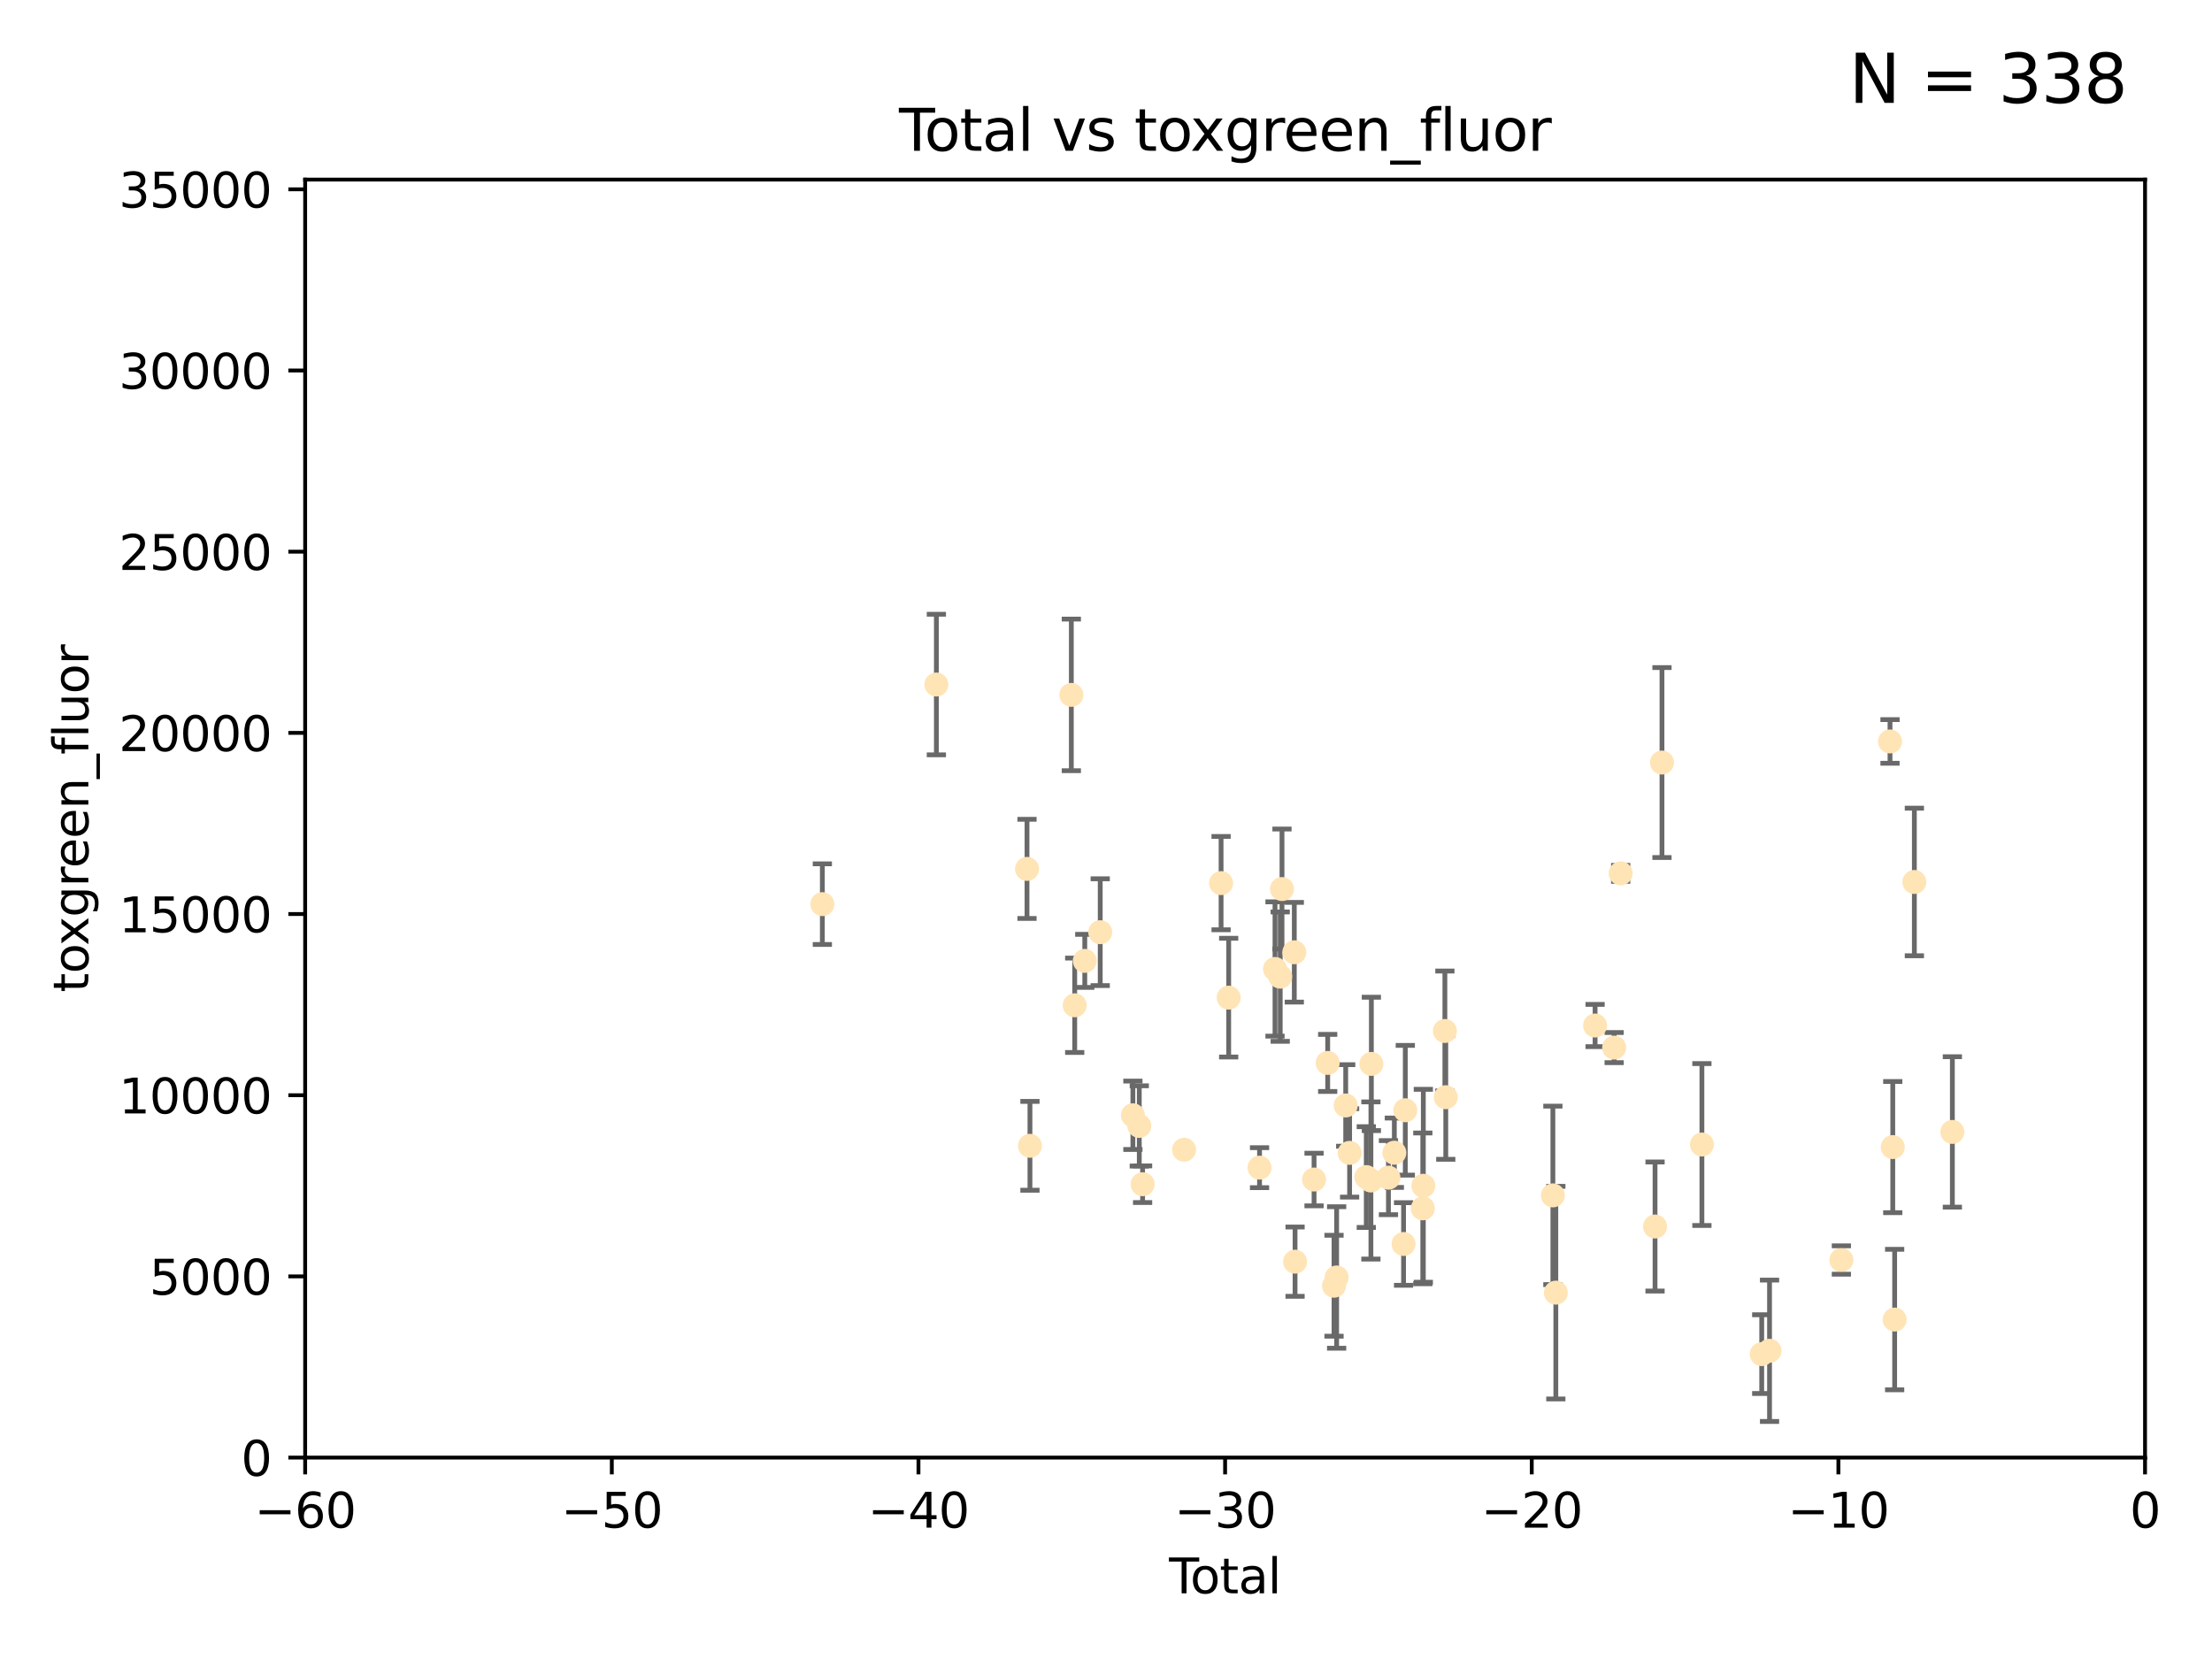 <?xml version="1.0" encoding="utf-8" standalone="no"?>
<!DOCTYPE svg PUBLIC "-//W3C//DTD SVG 1.1//EN"
  "http://www.w3.org/Graphics/SVG/1.1/DTD/svg11.dtd">
<svg xmlns:xlink="http://www.w3.org/1999/xlink" width="460.8pt" height="345.6pt" viewBox="0 0 460.8 345.6" xmlns="http://www.w3.org/2000/svg" version="1.1">
 <defs>
  <style type="text/css">*{stroke-linejoin: round; stroke-linecap: butt}</style>
 </defs>
 <g id="figure_1">
  <g id="patch_1">
   <path d="M 0 345.6 
L 460.8 345.6 
L 460.8 0 
L 0 0 
z
" style="fill: #ffffff"/>
  </g>
  <g id="axes_1">
   <g id="patch_2">
    <path d="M 63.571 303.64 
L 446.85 303.64 
L 446.85 37.411 
L 63.571 37.411 
z
" style="fill: #ffffff"/>
   </g>
   <g id="PathCollection_1">
    <defs>
     <path id="m552eafd76a" d="M 0 1.118 
C 0.297 1.118 0.581 1 0.791 0.791 
C 1 0.581 1.118 0.297 1.118 0 
C 1.118 -0.297 1 -0.581 0.791 -0.791 
C 0.581 -1 0.297 -1.118 0 -1.118 
C -0.297 -1.118 -0.581 -1 -0.791 -0.791 
C -1 -0.581 -1.118 -0.297 -1.118 0 
C -1.118 0.297 -1 0.581 -0.791 0.791 
C -0.581 1 -0.297 1.118 0 1.118 
z
" style="stroke: #ffe4b5"/>
    </defs>
    <g clip-path="url(#p0b04904b8f)">
     <use xlink:href="#m552eafd76a" x="171.311" y="188.351" style="fill: #ffe4b5; stroke: #ffe4b5"/>
     <use xlink:href="#m552eafd76a" x="195.063" y="142.599" style="fill: #ffe4b5; stroke: #ffe4b5"/>
     <use xlink:href="#m552eafd76a" x="213.943" y="181.005" style="fill: #ffe4b5; stroke: #ffe4b5"/>
     <use xlink:href="#m552eafd76a" x="214.558" y="238.693" style="fill: #ffe4b5; stroke: #ffe4b5"/>
     <use xlink:href="#m552eafd76a" x="223.178" y="144.756" style="fill: #ffe4b5; stroke: #ffe4b5"/>
     <use xlink:href="#m552eafd76a" x="223.882" y="209.418" style="fill: #ffe4b5; stroke: #ffe4b5"/>
     <use xlink:href="#m552eafd76a" x="225.978" y="200.169" style="fill: #ffe4b5; stroke: #ffe4b5"/>
     <use xlink:href="#m552eafd76a" x="229.196" y="194.192" style="fill: #ffe4b5; stroke: #ffe4b5"/>
     <use xlink:href="#m552eafd76a" x="236.002" y="232.333" style="fill: #ffe4b5; stroke: #ffe4b5"/>
     <use xlink:href="#m552eafd76a" x="237.334" y="234.551" style="fill: #ffe4b5; stroke: #ffe4b5"/>
     <use xlink:href="#m552eafd76a" x="238.024" y="246.695" style="fill: #ffe4b5; stroke: #ffe4b5"/>
     <use xlink:href="#m552eafd76a" x="246.672" y="239.511" style="fill: #ffe4b5; stroke: #ffe4b5"/>
     <use xlink:href="#m552eafd76a" x="254.374" y="183.971" style="fill: #ffe4b5; stroke: #ffe4b5"/>
     <use xlink:href="#m552eafd76a" x="255.958" y="207.828" style="fill: #ffe4b5; stroke: #ffe4b5"/>
     <use xlink:href="#m552eafd76a" x="262.386" y="243.244" style="fill: #ffe4b5; stroke: #ffe4b5"/>
     <use xlink:href="#m552eafd76a" x="265.608" y="201.857" style="fill: #ffe4b5; stroke: #ffe4b5"/>
     <use xlink:href="#m552eafd76a" x="266.693" y="203.455" style="fill: #ffe4b5; stroke: #ffe4b5"/>
     <use xlink:href="#m552eafd76a" x="267.062" y="185.203" style="fill: #ffe4b5; stroke: #ffe4b5"/>
     <use xlink:href="#m552eafd76a" x="269.628" y="198.375" style="fill: #ffe4b5; stroke: #ffe4b5"/>
     <use xlink:href="#m552eafd76a" x="269.785" y="262.829" style="fill: #ffe4b5; stroke: #ffe4b5"/>
     <use xlink:href="#m552eafd76a" x="273.742" y="245.717" style="fill: #ffe4b5; stroke: #ffe4b5"/>
     <use xlink:href="#m552eafd76a" x="276.582" y="221.426" style="fill: #ffe4b5; stroke: #ffe4b5"/>
     <use xlink:href="#m552eafd76a" x="277.901" y="267.838" style="fill: #ffe4b5; stroke: #ffe4b5"/>
     <use xlink:href="#m552eafd76a" x="278.444" y="266.121" style="fill: #ffe4b5; stroke: #ffe4b5"/>
     <use xlink:href="#m552eafd76a" x="280.335" y="230.287" style="fill: #ffe4b5; stroke: #ffe4b5"/>
     <use xlink:href="#m552eafd76a" x="281.148" y="240.165" style="fill: #ffe4b5; stroke: #ffe4b5"/>
     <use xlink:href="#m552eafd76a" x="284.624" y="245.207" style="fill: #ffe4b5; stroke: #ffe4b5"/>
     <use xlink:href="#m552eafd76a" x="285.587" y="245.916" style="fill: #ffe4b5; stroke: #ffe4b5"/>
     <use xlink:href="#m552eafd76a" x="285.68" y="221.632" style="fill: #ffe4b5; stroke: #ffe4b5"/>
     <use xlink:href="#m552eafd76a" x="289.239" y="245.328" style="fill: #ffe4b5; stroke: #ffe4b5"/>
     <use xlink:href="#m552eafd76a" x="290.468" y="240.133" style="fill: #ffe4b5; stroke: #ffe4b5"/>
     <use xlink:href="#m552eafd76a" x="292.388" y="259.145" style="fill: #ffe4b5; stroke: #ffe4b5"/>
     <use xlink:href="#m552eafd76a" x="292.749" y="231.288" style="fill: #ffe4b5; stroke: #ffe4b5"/>
     <use xlink:href="#m552eafd76a" x="296.398" y="251.723" style="fill: #ffe4b5; stroke: #ffe4b5"/>
     <use xlink:href="#m552eafd76a" x="296.505" y="247.017" style="fill: #ffe4b5; stroke: #ffe4b5"/>
     <use xlink:href="#m552eafd76a" x="300.995" y="214.773" style="fill: #ffe4b5; stroke: #ffe4b5"/>
     <use xlink:href="#m552eafd76a" x="301.18" y="228.569" style="fill: #ffe4b5; stroke: #ffe4b5"/>
     <use xlink:href="#m552eafd76a" x="323.494" y="249.018" style="fill: #ffe4b5; stroke: #ffe4b5"/>
     <use xlink:href="#m552eafd76a" x="324.108" y="269.281" style="fill: #ffe4b5; stroke: #ffe4b5"/>
     <use xlink:href="#m552eafd76a" x="332.286" y="213.635" style="fill: #ffe4b5; stroke: #ffe4b5"/>
     <use xlink:href="#m552eafd76a" x="336.257" y="218.233" style="fill: #ffe4b5; stroke: #ffe4b5"/>
     <use xlink:href="#m552eafd76a" x="337.617" y="181.932" style="fill: #ffe4b5; stroke: #ffe4b5"/>
     <use xlink:href="#m552eafd76a" x="344.776" y="255.506" style="fill: #ffe4b5; stroke: #ffe4b5"/>
     <use xlink:href="#m552eafd76a" x="346.22" y="158.854" style="fill: #ffe4b5; stroke: #ffe4b5"/>
     <use xlink:href="#m552eafd76a" x="354.538" y="238.425" style="fill: #ffe4b5; stroke: #ffe4b5"/>
     <use xlink:href="#m552eafd76a" x="366.999" y="282.089" style="fill: #ffe4b5; stroke: #ffe4b5"/>
     <use xlink:href="#m552eafd76a" x="368.627" y="281.39" style="fill: #ffe4b5; stroke: #ffe4b5"/>
     <use xlink:href="#m552eafd76a" x="383.593" y="262.484" style="fill: #ffe4b5; stroke: #ffe4b5"/>
     <use xlink:href="#m552eafd76a" x="393.724" y="154.454" style="fill: #ffe4b5; stroke: #ffe4b5"/>
     <use xlink:href="#m552eafd76a" x="394.298" y="238.955" style="fill: #ffe4b5; stroke: #ffe4b5"/>
     <use xlink:href="#m552eafd76a" x="394.69" y="274.889" style="fill: #ffe4b5; stroke: #ffe4b5"/>
     <use xlink:href="#m552eafd76a" x="398.798" y="183.73" style="fill: #ffe4b5; stroke: #ffe4b5"/>
     <use xlink:href="#m552eafd76a" x="406.714" y="235.8" style="fill: #ffe4b5; stroke: #ffe4b5"/>
    </g>
   </g>
   <g id="matplotlib.axis_1">
    <g id="xtick_1">
     <g id="line2d_1">
      <defs>
       <path id="me7cc3b9cdc" d="M 0 0 
L 0 3.5 
" style="stroke: #000000; stroke-width: 0.8"/>
      </defs>
      <g>
       <use xlink:href="#me7cc3b9cdc" x="63.571" y="303.64" style="stroke: #000000; stroke-width: 0.8"/>
      </g>
     </g>
     <g id="text_1">
      <!-- −60 -->
      <g transform="translate(53.019 318.238)scale(0.1 -0.1)">
       <defs>
        <path id="DejaVuSans-2212" d="M 678 2272 
L 4684 2272 
L 4684 1741 
L 678 1741 
L 678 2272 
z
" transform="scale(0.016)"/>
        <path id="DejaVuSans-36" d="M 2113 2584 
Q 1688 2584 1439 2293 
Q 1191 2003 1191 1497 
Q 1191 994 1439 701 
Q 1688 409 2113 409 
Q 2538 409 2786 701 
Q 3034 994 3034 1497 
Q 3034 2003 2786 2293 
Q 2538 2584 2113 2584 
z
M 3366 4563 
L 3366 3988 
Q 3128 4100 2886 4159 
Q 2644 4219 2406 4219 
Q 1781 4219 1451 3797 
Q 1122 3375 1075 2522 
Q 1259 2794 1537 2939 
Q 1816 3084 2150 3084 
Q 2853 3084 3261 2657 
Q 3669 2231 3669 1497 
Q 3669 778 3244 343 
Q 2819 -91 2113 -91 
Q 1303 -91 875 529 
Q 447 1150 447 2328 
Q 447 3434 972 4092 
Q 1497 4750 2381 4750 
Q 2619 4750 2861 4703 
Q 3103 4656 3366 4563 
z
" transform="scale(0.016)"/>
        <path id="DejaVuSans-30" d="M 2034 4250 
Q 1547 4250 1301 3770 
Q 1056 3291 1056 2328 
Q 1056 1369 1301 889 
Q 1547 409 2034 409 
Q 2525 409 2770 889 
Q 3016 1369 3016 2328 
Q 3016 3291 2770 3770 
Q 2525 4250 2034 4250 
z
M 2034 4750 
Q 2819 4750 3233 4129 
Q 3647 3509 3647 2328 
Q 3647 1150 3233 529 
Q 2819 -91 2034 -91 
Q 1250 -91 836 529 
Q 422 1150 422 2328 
Q 422 3509 836 4129 
Q 1250 4750 2034 4750 
z
" transform="scale(0.016)"/>
       </defs>
       <use xlink:href="#DejaVuSans-2212"/>
       <use xlink:href="#DejaVuSans-36" x="83.789"/>
       <use xlink:href="#DejaVuSans-30" x="147.412"/>
      </g>
     </g>
    </g>
    <g id="xtick_2">
     <g id="line2d_2">
      <g>
       <use xlink:href="#me7cc3b9cdc" x="127.451" y="303.64" style="stroke: #000000; stroke-width: 0.8"/>
      </g>
     </g>
     <g id="text_2">
      <!-- −50 -->
      <g transform="translate(116.899 318.238)scale(0.1 -0.1)">
       <defs>
        <path id="DejaVuSans-35" d="M 691 4666 
L 3169 4666 
L 3169 4134 
L 1269 4134 
L 1269 2991 
Q 1406 3038 1543 3061 
Q 1681 3084 1819 3084 
Q 2600 3084 3056 2656 
Q 3513 2228 3513 1497 
Q 3513 744 3044 326 
Q 2575 -91 1722 -91 
Q 1428 -91 1123 -41 
Q 819 9 494 109 
L 494 744 
Q 775 591 1075 516 
Q 1375 441 1709 441 
Q 2250 441 2565 725 
Q 2881 1009 2881 1497 
Q 2881 1984 2565 2268 
Q 2250 2553 1709 2553 
Q 1456 2553 1204 2497 
Q 953 2441 691 2322 
L 691 4666 
z
" transform="scale(0.016)"/>
       </defs>
       <use xlink:href="#DejaVuSans-2212"/>
       <use xlink:href="#DejaVuSans-35" x="83.789"/>
       <use xlink:href="#DejaVuSans-30" x="147.412"/>
      </g>
     </g>
    </g>
    <g id="xtick_3">
     <g id="line2d_3">
      <g>
       <use xlink:href="#me7cc3b9cdc" x="191.331" y="303.64" style="stroke: #000000; stroke-width: 0.8"/>
      </g>
     </g>
     <g id="text_3">
      <!-- −40 -->
      <g transform="translate(180.778 318.238)scale(0.1 -0.1)">
       <defs>
        <path id="DejaVuSans-34" d="M 2419 4116 
L 825 1625 
L 2419 1625 
L 2419 4116 
z
M 2253 4666 
L 3047 4666 
L 3047 1625 
L 3713 1625 
L 3713 1100 
L 3047 1100 
L 3047 0 
L 2419 0 
L 2419 1100 
L 313 1100 
L 313 1709 
L 2253 4666 
z
" transform="scale(0.016)"/>
       </defs>
       <use xlink:href="#DejaVuSans-2212"/>
       <use xlink:href="#DejaVuSans-34" x="83.789"/>
       <use xlink:href="#DejaVuSans-30" x="147.412"/>
      </g>
     </g>
    </g>
    <g id="xtick_4">
     <g id="line2d_4">
      <g>
       <use xlink:href="#me7cc3b9cdc" x="255.211" y="303.64" style="stroke: #000000; stroke-width: 0.8"/>
      </g>
     </g>
     <g id="text_4">
      <!-- −30 -->
      <g transform="translate(244.658 318.238)scale(0.1 -0.1)">
       <defs>
        <path id="DejaVuSans-33" d="M 2597 2516 
Q 3050 2419 3304 2112 
Q 3559 1806 3559 1356 
Q 3559 666 3084 287 
Q 2609 -91 1734 -91 
Q 1441 -91 1130 -33 
Q 819 25 488 141 
L 488 750 
Q 750 597 1062 519 
Q 1375 441 1716 441 
Q 2309 441 2620 675 
Q 2931 909 2931 1356 
Q 2931 1769 2642 2001 
Q 2353 2234 1838 2234 
L 1294 2234 
L 1294 2753 
L 1863 2753 
Q 2328 2753 2575 2939 
Q 2822 3125 2822 3475 
Q 2822 3834 2567 4026 
Q 2313 4219 1838 4219 
Q 1578 4219 1281 4162 
Q 984 4106 628 3988 
L 628 4550 
Q 988 4650 1302 4700 
Q 1616 4750 1894 4750 
Q 2613 4750 3031 4423 
Q 3450 4097 3450 3541 
Q 3450 3153 3228 2886 
Q 3006 2619 2597 2516 
z
" transform="scale(0.016)"/>
       </defs>
       <use xlink:href="#DejaVuSans-2212"/>
       <use xlink:href="#DejaVuSans-33" x="83.789"/>
       <use xlink:href="#DejaVuSans-30" x="147.412"/>
      </g>
     </g>
    </g>
    <g id="xtick_5">
     <g id="line2d_5">
      <g>
       <use xlink:href="#me7cc3b9cdc" x="319.09" y="303.64" style="stroke: #000000; stroke-width: 0.8"/>
      </g>
     </g>
     <g id="text_5">
      <!-- −20 -->
      <g transform="translate(308.538 318.238)scale(0.1 -0.1)">
       <defs>
        <path id="DejaVuSans-32" d="M 1228 531 
L 3431 531 
L 3431 0 
L 469 0 
L 469 531 
Q 828 903 1448 1529 
Q 2069 2156 2228 2338 
Q 2531 2678 2651 2914 
Q 2772 3150 2772 3378 
Q 2772 3750 2511 3984 
Q 2250 4219 1831 4219 
Q 1534 4219 1204 4116 
Q 875 4013 500 3803 
L 500 4441 
Q 881 4594 1212 4672 
Q 1544 4750 1819 4750 
Q 2544 4750 2975 4387 
Q 3406 4025 3406 3419 
Q 3406 3131 3298 2873 
Q 3191 2616 2906 2266 
Q 2828 2175 2409 1742 
Q 1991 1309 1228 531 
z
" transform="scale(0.016)"/>
       </defs>
       <use xlink:href="#DejaVuSans-2212"/>
       <use xlink:href="#DejaVuSans-32" x="83.789"/>
       <use xlink:href="#DejaVuSans-30" x="147.412"/>
      </g>
     </g>
    </g>
    <g id="xtick_6">
     <g id="line2d_6">
      <g>
       <use xlink:href="#me7cc3b9cdc" x="382.97" y="303.64" style="stroke: #000000; stroke-width: 0.8"/>
      </g>
     </g>
     <g id="text_6">
      <!-- −10 -->
      <g transform="translate(372.418 318.238)scale(0.1 -0.1)">
       <defs>
        <path id="DejaVuSans-31" d="M 794 531 
L 1825 531 
L 1825 4091 
L 703 3866 
L 703 4441 
L 1819 4666 
L 2450 4666 
L 2450 531 
L 3481 531 
L 3481 0 
L 794 0 
L 794 531 
z
" transform="scale(0.016)"/>
       </defs>
       <use xlink:href="#DejaVuSans-2212"/>
       <use xlink:href="#DejaVuSans-31" x="83.789"/>
       <use xlink:href="#DejaVuSans-30" x="147.412"/>
      </g>
     </g>
    </g>
    <g id="xtick_7">
     <g id="line2d_7">
      <g>
       <use xlink:href="#me7cc3b9cdc" x="446.85" y="303.64" style="stroke: #000000; stroke-width: 0.8"/>
      </g>
     </g>
     <g id="text_7">
      <!-- 0 -->
      <g transform="translate(443.669 318.238)scale(0.1 -0.1)">
       <use xlink:href="#DejaVuSans-30"/>
      </g>
     </g>
    </g>
    <g id="text_8">
     <!-- Total -->
     <g transform="translate(243.534 331.917)scale(0.1 -0.1)">
      <defs>
       <path id="DejaVuSans-54" d="M -19 4666 
L 3928 4666 
L 3928 4134 
L 2272 4134 
L 2272 0 
L 1638 0 
L 1638 4134 
L -19 4134 
L -19 4666 
z
" transform="scale(0.016)"/>
       <path id="DejaVuSans-6f" d="M 1959 3097 
Q 1497 3097 1228 2736 
Q 959 2375 959 1747 
Q 959 1119 1226 758 
Q 1494 397 1959 397 
Q 2419 397 2687 759 
Q 2956 1122 2956 1747 
Q 2956 2369 2687 2733 
Q 2419 3097 1959 3097 
z
M 1959 3584 
Q 2709 3584 3137 3096 
Q 3566 2609 3566 1747 
Q 3566 888 3137 398 
Q 2709 -91 1959 -91 
Q 1206 -91 779 398 
Q 353 888 353 1747 
Q 353 2609 779 3096 
Q 1206 3584 1959 3584 
z
" transform="scale(0.016)"/>
       <path id="DejaVuSans-74" d="M 1172 4494 
L 1172 3500 
L 2356 3500 
L 2356 3053 
L 1172 3053 
L 1172 1153 
Q 1172 725 1289 603 
Q 1406 481 1766 481 
L 2356 481 
L 2356 0 
L 1766 0 
Q 1100 0 847 248 
Q 594 497 594 1153 
L 594 3053 
L 172 3053 
L 172 3500 
L 594 3500 
L 594 4494 
L 1172 4494 
z
" transform="scale(0.016)"/>
       <path id="DejaVuSans-61" d="M 2194 1759 
Q 1497 1759 1228 1600 
Q 959 1441 959 1056 
Q 959 750 1161 570 
Q 1363 391 1709 391 
Q 2188 391 2477 730 
Q 2766 1069 2766 1631 
L 2766 1759 
L 2194 1759 
z
M 3341 1997 
L 3341 0 
L 2766 0 
L 2766 531 
Q 2569 213 2275 61 
Q 1981 -91 1556 -91 
Q 1019 -91 701 211 
Q 384 513 384 1019 
Q 384 1609 779 1909 
Q 1175 2209 1959 2209 
L 2766 2209 
L 2766 2266 
Q 2766 2663 2505 2880 
Q 2244 3097 1772 3097 
Q 1472 3097 1187 3025 
Q 903 2953 641 2809 
L 641 3341 
Q 956 3463 1253 3523 
Q 1550 3584 1831 3584 
Q 2591 3584 2966 3190 
Q 3341 2797 3341 1997 
z
" transform="scale(0.016)"/>
       <path id="DejaVuSans-6c" d="M 603 4863 
L 1178 4863 
L 1178 0 
L 603 0 
L 603 4863 
z
" transform="scale(0.016)"/>
      </defs>
      <use xlink:href="#DejaVuSans-54"/>
      <use xlink:href="#DejaVuSans-6f" x="44.084"/>
      <use xlink:href="#DejaVuSans-74" x="105.266"/>
      <use xlink:href="#DejaVuSans-61" x="144.475"/>
      <use xlink:href="#DejaVuSans-6c" x="205.754"/>
     </g>
    </g>
   </g>
   <g id="matplotlib.axis_2">
    <g id="ytick_1">
     <g id="line2d_8">
      <defs>
       <path id="m4ff8a448a7" d="M 0 0 
L -3.5 0 
" style="stroke: #000000; stroke-width: 0.8"/>
      </defs>
      <g>
       <use xlink:href="#m4ff8a448a7" x="63.571" y="303.64" style="stroke: #000000; stroke-width: 0.8"/>
      </g>
     </g>
     <g id="text_9">
      <!-- 0 -->
      <g transform="translate(50.209 307.439)scale(0.1 -0.1)">
       <use xlink:href="#DejaVuSans-30"/>
      </g>
     </g>
    </g>
    <g id="ytick_2">
     <g id="line2d_9">
      <g>
       <use xlink:href="#m4ff8a448a7" x="63.571" y="265.897" style="stroke: #000000; stroke-width: 0.8"/>
      </g>
     </g>
     <g id="text_10">
      <!-- 5000 -->
      <g transform="translate(31.121 269.696)scale(0.1 -0.1)">
       <use xlink:href="#DejaVuSans-35"/>
       <use xlink:href="#DejaVuSans-30" x="63.623"/>
       <use xlink:href="#DejaVuSans-30" x="127.246"/>
       <use xlink:href="#DejaVuSans-30" x="190.869"/>
      </g>
     </g>
    </g>
    <g id="ytick_3">
     <g id="line2d_10">
      <g>
       <use xlink:href="#m4ff8a448a7" x="63.571" y="228.154" style="stroke: #000000; stroke-width: 0.8"/>
      </g>
     </g>
     <g id="text_11">
      <!-- 10000 -->
      <g transform="translate(24.759 231.953)scale(0.1 -0.1)">
       <use xlink:href="#DejaVuSans-31"/>
       <use xlink:href="#DejaVuSans-30" x="63.623"/>
       <use xlink:href="#DejaVuSans-30" x="127.246"/>
       <use xlink:href="#DejaVuSans-30" x="190.869"/>
       <use xlink:href="#DejaVuSans-30" x="254.492"/>
      </g>
     </g>
    </g>
    <g id="ytick_4">
     <g id="line2d_11">
      <g>
       <use xlink:href="#m4ff8a448a7" x="63.571" y="190.411" style="stroke: #000000; stroke-width: 0.8"/>
      </g>
     </g>
     <g id="text_12">
      <!-- 15000 -->
      <g transform="translate(24.759 194.21)scale(0.1 -0.1)">
       <use xlink:href="#DejaVuSans-31"/>
       <use xlink:href="#DejaVuSans-35" x="63.623"/>
       <use xlink:href="#DejaVuSans-30" x="127.246"/>
       <use xlink:href="#DejaVuSans-30" x="190.869"/>
       <use xlink:href="#DejaVuSans-30" x="254.492"/>
      </g>
     </g>
    </g>
    <g id="ytick_5">
     <g id="line2d_12">
      <g>
       <use xlink:href="#m4ff8a448a7" x="63.571" y="152.668" style="stroke: #000000; stroke-width: 0.8"/>
      </g>
     </g>
     <g id="text_13">
      <!-- 20000 -->
      <g transform="translate(24.759 156.467)scale(0.1 -0.1)">
       <use xlink:href="#DejaVuSans-32"/>
       <use xlink:href="#DejaVuSans-30" x="63.623"/>
       <use xlink:href="#DejaVuSans-30" x="127.246"/>
       <use xlink:href="#DejaVuSans-30" x="190.869"/>
       <use xlink:href="#DejaVuSans-30" x="254.492"/>
      </g>
     </g>
    </g>
    <g id="ytick_6">
     <g id="line2d_13">
      <g>
       <use xlink:href="#m4ff8a448a7" x="63.571" y="114.925" style="stroke: #000000; stroke-width: 0.8"/>
      </g>
     </g>
     <g id="text_14">
      <!-- 25000 -->
      <g transform="translate(24.759 118.724)scale(0.1 -0.1)">
       <use xlink:href="#DejaVuSans-32"/>
       <use xlink:href="#DejaVuSans-35" x="63.623"/>
       <use xlink:href="#DejaVuSans-30" x="127.246"/>
       <use xlink:href="#DejaVuSans-30" x="190.869"/>
       <use xlink:href="#DejaVuSans-30" x="254.492"/>
      </g>
     </g>
    </g>
    <g id="ytick_7">
     <g id="line2d_14">
      <g>
       <use xlink:href="#m4ff8a448a7" x="63.571" y="77.181" style="stroke: #000000; stroke-width: 0.8"/>
      </g>
     </g>
     <g id="text_15">
      <!-- 30000 -->
      <g transform="translate(24.759 80.981)scale(0.1 -0.1)">
       <use xlink:href="#DejaVuSans-33"/>
       <use xlink:href="#DejaVuSans-30" x="63.623"/>
       <use xlink:href="#DejaVuSans-30" x="127.246"/>
       <use xlink:href="#DejaVuSans-30" x="190.869"/>
       <use xlink:href="#DejaVuSans-30" x="254.492"/>
      </g>
     </g>
    </g>
    <g id="ytick_8">
     <g id="line2d_15">
      <g>
       <use xlink:href="#m4ff8a448a7" x="63.571" y="39.438" style="stroke: #000000; stroke-width: 0.8"/>
      </g>
     </g>
     <g id="text_16">
      <!-- 35000 -->
      <g transform="translate(24.759 43.238)scale(0.1 -0.1)">
       <use xlink:href="#DejaVuSans-33"/>
       <use xlink:href="#DejaVuSans-35" x="63.623"/>
       <use xlink:href="#DejaVuSans-30" x="127.246"/>
       <use xlink:href="#DejaVuSans-30" x="190.869"/>
       <use xlink:href="#DejaVuSans-30" x="254.492"/>
      </g>
     </g>
    </g>
    <g id="text_17">
     <!-- toxgreen_fluor -->
     <g transform="translate(18.401 206.72)rotate(-90)scale(0.1 -0.1)">
      <defs>
       <path id="DejaVuSans-78" d="M 3513 3500 
L 2247 1797 
L 3578 0 
L 2900 0 
L 1881 1375 
L 863 0 
L 184 0 
L 1544 1831 
L 300 3500 
L 978 3500 
L 1906 2253 
L 2834 3500 
L 3513 3500 
z
" transform="scale(0.016)"/>
       <path id="DejaVuSans-67" d="M 2906 1791 
Q 2906 2416 2648 2759 
Q 2391 3103 1925 3103 
Q 1463 3103 1205 2759 
Q 947 2416 947 1791 
Q 947 1169 1205 825 
Q 1463 481 1925 481 
Q 2391 481 2648 825 
Q 2906 1169 2906 1791 
z
M 3481 434 
Q 3481 -459 3084 -895 
Q 2688 -1331 1869 -1331 
Q 1566 -1331 1297 -1286 
Q 1028 -1241 775 -1147 
L 775 -588 
Q 1028 -725 1275 -790 
Q 1522 -856 1778 -856 
Q 2344 -856 2625 -561 
Q 2906 -266 2906 331 
L 2906 616 
Q 2728 306 2450 153 
Q 2172 0 1784 0 
Q 1141 0 747 490 
Q 353 981 353 1791 
Q 353 2603 747 3093 
Q 1141 3584 1784 3584 
Q 2172 3584 2450 3431 
Q 2728 3278 2906 2969 
L 2906 3500 
L 3481 3500 
L 3481 434 
z
" transform="scale(0.016)"/>
       <path id="DejaVuSans-72" d="M 2631 2963 
Q 2534 3019 2420 3045 
Q 2306 3072 2169 3072 
Q 1681 3072 1420 2755 
Q 1159 2438 1159 1844 
L 1159 0 
L 581 0 
L 581 3500 
L 1159 3500 
L 1159 2956 
Q 1341 3275 1631 3429 
Q 1922 3584 2338 3584 
Q 2397 3584 2469 3576 
Q 2541 3569 2628 3553 
L 2631 2963 
z
" transform="scale(0.016)"/>
       <path id="DejaVuSans-65" d="M 3597 1894 
L 3597 1613 
L 953 1613 
Q 991 1019 1311 708 
Q 1631 397 2203 397 
Q 2534 397 2845 478 
Q 3156 559 3463 722 
L 3463 178 
Q 3153 47 2828 -22 
Q 2503 -91 2169 -91 
Q 1331 -91 842 396 
Q 353 884 353 1716 
Q 353 2575 817 3079 
Q 1281 3584 2069 3584 
Q 2775 3584 3186 3129 
Q 3597 2675 3597 1894 
z
M 3022 2063 
Q 3016 2534 2758 2815 
Q 2500 3097 2075 3097 
Q 1594 3097 1305 2825 
Q 1016 2553 972 2059 
L 3022 2063 
z
" transform="scale(0.016)"/>
       <path id="DejaVuSans-6e" d="M 3513 2113 
L 3513 0 
L 2938 0 
L 2938 2094 
Q 2938 2591 2744 2837 
Q 2550 3084 2163 3084 
Q 1697 3084 1428 2787 
Q 1159 2491 1159 1978 
L 1159 0 
L 581 0 
L 581 3500 
L 1159 3500 
L 1159 2956 
Q 1366 3272 1645 3428 
Q 1925 3584 2291 3584 
Q 2894 3584 3203 3211 
Q 3513 2838 3513 2113 
z
" transform="scale(0.016)"/>
       <path id="DejaVuSans-5f" d="M 3263 -1063 
L 3263 -1509 
L -63 -1509 
L -63 -1063 
L 3263 -1063 
z
" transform="scale(0.016)"/>
       <path id="DejaVuSans-66" d="M 2375 4863 
L 2375 4384 
L 1825 4384 
Q 1516 4384 1395 4259 
Q 1275 4134 1275 3809 
L 1275 3500 
L 2222 3500 
L 2222 3053 
L 1275 3053 
L 1275 0 
L 697 0 
L 697 3053 
L 147 3053 
L 147 3500 
L 697 3500 
L 697 3744 
Q 697 4328 969 4595 
Q 1241 4863 1831 4863 
L 2375 4863 
z
" transform="scale(0.016)"/>
       <path id="DejaVuSans-75" d="M 544 1381 
L 544 3500 
L 1119 3500 
L 1119 1403 
Q 1119 906 1312 657 
Q 1506 409 1894 409 
Q 2359 409 2629 706 
Q 2900 1003 2900 1516 
L 2900 3500 
L 3475 3500 
L 3475 0 
L 2900 0 
L 2900 538 
Q 2691 219 2414 64 
Q 2138 -91 1772 -91 
Q 1169 -91 856 284 
Q 544 659 544 1381 
z
M 1991 3584 
L 1991 3584 
z
" transform="scale(0.016)"/>
      </defs>
      <use xlink:href="#DejaVuSans-74"/>
      <use xlink:href="#DejaVuSans-6f" x="39.209"/>
      <use xlink:href="#DejaVuSans-78" x="97.266"/>
      <use xlink:href="#DejaVuSans-67" x="156.445"/>
      <use xlink:href="#DejaVuSans-72" x="219.922"/>
      <use xlink:href="#DejaVuSans-65" x="258.785"/>
      <use xlink:href="#DejaVuSans-65" x="320.309"/>
      <use xlink:href="#DejaVuSans-6e" x="381.832"/>
      <use xlink:href="#DejaVuSans-5f" x="445.211"/>
      <use xlink:href="#DejaVuSans-66" x="495.211"/>
      <use xlink:href="#DejaVuSans-6c" x="530.416"/>
      <use xlink:href="#DejaVuSans-75" x="558.199"/>
      <use xlink:href="#DejaVuSans-6f" x="621.578"/>
      <use xlink:href="#DejaVuSans-72" x="682.76"/>
     </g>
    </g>
   </g>
   <g id="LineCollection_1">
    <path d="M 171.311 196.752 
L 171.311 179.949 
" clip-path="url(#p0b04904b8f)" style="fill: none; stroke: #696969"/>
    <path d="M 195.063 157.242 
L 195.063 127.957 
" clip-path="url(#p0b04904b8f)" style="fill: none; stroke: #696969"/>
    <path d="M 213.943 191.334 
L 213.943 170.675 
" clip-path="url(#p0b04904b8f)" style="fill: none; stroke: #696969"/>
    <path d="M 214.558 247.946 
L 214.558 229.44 
" clip-path="url(#p0b04904b8f)" style="fill: none; stroke: #696969"/>
    <path d="M 223.178 160.546 
L 223.178 128.967 
" clip-path="url(#p0b04904b8f)" style="fill: none; stroke: #696969"/>
    <path d="M 223.882 219.25 
L 223.882 199.587 
" clip-path="url(#p0b04904b8f)" style="fill: none; stroke: #696969"/>
    <path d="M 225.978 205.695 
L 225.978 194.642 
" clip-path="url(#p0b04904b8f)" style="fill: none; stroke: #696969"/>
    <path d="M 229.196 205.318 
L 229.196 183.065 
" clip-path="url(#p0b04904b8f)" style="fill: none; stroke: #696969"/>
    <path d="M 236.002 239.456 
L 236.002 225.21 
" clip-path="url(#p0b04904b8f)" style="fill: none; stroke: #696969"/>
    <path d="M 237.334 242.909 
L 237.334 226.193 
" clip-path="url(#p0b04904b8f)" style="fill: none; stroke: #696969"/>
    <path d="M 238.024 250.509 
L 238.024 242.881 
" clip-path="url(#p0b04904b8f)" style="fill: none; stroke: #696969"/>
    <path d="M 246.672 239.932 
L 246.672 239.091 
" clip-path="url(#p0b04904b8f)" style="fill: none; stroke: #696969"/>
    <path d="M 254.374 193.689 
L 254.374 174.254 
" clip-path="url(#p0b04904b8f)" style="fill: none; stroke: #696969"/>
    <path d="M 255.958 220.196 
L 255.958 195.46 
" clip-path="url(#p0b04904b8f)" style="fill: none; stroke: #696969"/>
    <path d="M 262.386 247.41 
L 262.386 239.079 
" clip-path="url(#p0b04904b8f)" style="fill: none; stroke: #696969"/>
    <path d="M 265.608 215.842 
L 265.608 187.872 
" clip-path="url(#p0b04904b8f)" style="fill: none; stroke: #696969"/>
    <path d="M 266.693 216.927 
L 266.693 189.982 
" clip-path="url(#p0b04904b8f)" style="fill: none; stroke: #696969"/>
    <path d="M 267.062 197.701 
L 267.062 172.706 
" clip-path="url(#p0b04904b8f)" style="fill: none; stroke: #696969"/>
    <path d="M 269.628 208.757 
L 269.628 187.992 
" clip-path="url(#p0b04904b8f)" style="fill: none; stroke: #696969"/>
    <path d="M 269.785 270.051 
L 269.785 255.606 
" clip-path="url(#p0b04904b8f)" style="fill: none; stroke: #696969"/>
    <path d="M 273.742 251.194 
L 273.742 240.24 
" clip-path="url(#p0b04904b8f)" style="fill: none; stroke: #696969"/>
    <path d="M 276.582 227.368 
L 276.582 215.484 
" clip-path="url(#p0b04904b8f)" style="fill: none; stroke: #696969"/>
    <path d="M 277.901 278.351 
L 277.901 257.325 
" clip-path="url(#p0b04904b8f)" style="fill: none; stroke: #696969"/>
    <path d="M 278.444 280.859 
L 278.444 251.383 
" clip-path="url(#p0b04904b8f)" style="fill: none; stroke: #696969"/>
    <path d="M 280.335 238.782 
L 280.335 221.793 
" clip-path="url(#p0b04904b8f)" style="fill: none; stroke: #696969"/>
    <path d="M 281.148 249.376 
L 281.148 230.955 
" clip-path="url(#p0b04904b8f)" style="fill: none; stroke: #696969"/>
    <path d="M 284.624 255.702 
L 284.624 234.711 
" clip-path="url(#p0b04904b8f)" style="fill: none; stroke: #696969"/>
    <path d="M 285.587 262.289 
L 285.587 229.543 
" clip-path="url(#p0b04904b8f)" style="fill: none; stroke: #696969"/>
    <path d="M 285.68 235.523 
L 285.68 207.742 
" clip-path="url(#p0b04904b8f)" style="fill: none; stroke: #696969"/>
    <path d="M 289.239 253.044 
L 289.239 237.611 
" clip-path="url(#p0b04904b8f)" style="fill: none; stroke: #696969"/>
    <path d="M 290.468 247.36 
L 290.468 232.905 
" clip-path="url(#p0b04904b8f)" style="fill: none; stroke: #696969"/>
    <path d="M 292.388 267.749 
L 292.388 250.541 
" clip-path="url(#p0b04904b8f)" style="fill: none; stroke: #696969"/>
    <path d="M 292.749 244.802 
L 292.749 217.774 
" clip-path="url(#p0b04904b8f)" style="fill: none; stroke: #696969"/>
    <path d="M 296.398 267.424 
L 296.398 236.021 
" clip-path="url(#p0b04904b8f)" style="fill: none; stroke: #696969"/>
    <path d="M 296.505 267.112 
L 296.505 226.923 
" clip-path="url(#p0b04904b8f)" style="fill: none; stroke: #696969"/>
    <path d="M 300.995 227.262 
L 300.995 202.285 
" clip-path="url(#p0b04904b8f)" style="fill: none; stroke: #696969"/>
    <path d="M 301.18 241.498 
L 301.18 215.64 
" clip-path="url(#p0b04904b8f)" style="fill: none; stroke: #696969"/>
    <path d="M 323.494 267.609 
L 323.494 230.427 
" clip-path="url(#p0b04904b8f)" style="fill: none; stroke: #696969"/>
    <path d="M 324.108 291.425 
L 324.108 247.137 
" clip-path="url(#p0b04904b8f)" style="fill: none; stroke: #696969"/>
    <path d="M 332.286 218.032 
L 332.286 209.238 
" clip-path="url(#p0b04904b8f)" style="fill: none; stroke: #696969"/>
    <path d="M 336.257 221.368 
L 336.257 215.099 
" clip-path="url(#p0b04904b8f)" style="fill: none; stroke: #696969"/>
    <path d="M 337.617 183.595 
L 337.617 180.268 
" clip-path="url(#p0b04904b8f)" style="fill: none; stroke: #696969"/>
    <path d="M 344.776 268.949 
L 344.776 242.062 
" clip-path="url(#p0b04904b8f)" style="fill: none; stroke: #696969"/>
    <path d="M 346.22 178.637 
L 346.22 139.071 
" clip-path="url(#p0b04904b8f)" style="fill: none; stroke: #696969"/>
    <path d="M 354.538 255.286 
L 354.538 221.564 
" clip-path="url(#p0b04904b8f)" style="fill: none; stroke: #696969"/>
    <path d="M 366.999 290.29 
L 366.999 273.889 
" clip-path="url(#p0b04904b8f)" style="fill: none; stroke: #696969"/>
    <path d="M 368.627 296.116 
L 368.627 266.665 
" clip-path="url(#p0b04904b8f)" style="fill: none; stroke: #696969"/>
    <path d="M 383.593 265.442 
L 383.593 259.527 
" clip-path="url(#p0b04904b8f)" style="fill: none; stroke: #696969"/>
    <path d="M 393.724 158.999 
L 393.724 149.909 
" clip-path="url(#p0b04904b8f)" style="fill: none; stroke: #696969"/>
    <path d="M 394.298 252.619 
L 394.298 225.291 
" clip-path="url(#p0b04904b8f)" style="fill: none; stroke: #696969"/>
    <path d="M 394.69 289.523 
L 394.69 260.256 
" clip-path="url(#p0b04904b8f)" style="fill: none; stroke: #696969"/>
    <path d="M 398.798 199.103 
L 398.798 168.356 
" clip-path="url(#p0b04904b8f)" style="fill: none; stroke: #696969"/>
    <path d="M 406.714 251.47 
L 406.714 220.13 
" clip-path="url(#p0b04904b8f)" style="fill: none; stroke: #696969"/>
   </g>
   <g id="line2d_16">
    <defs>
     <path id="m57b66c894b" d="M 2 0 
L -2 -0 
" style="stroke: #696969"/>
    </defs>
    <g clip-path="url(#p0b04904b8f)">
     <use xlink:href="#m57b66c894b" x="171.311" y="196.752" style="fill: #696969; stroke: #696969"/>
     <use xlink:href="#m57b66c894b" x="195.063" y="157.242" style="fill: #696969; stroke: #696969"/>
     <use xlink:href="#m57b66c894b" x="213.943" y="191.334" style="fill: #696969; stroke: #696969"/>
     <use xlink:href="#m57b66c894b" x="214.558" y="247.946" style="fill: #696969; stroke: #696969"/>
     <use xlink:href="#m57b66c894b" x="223.178" y="160.546" style="fill: #696969; stroke: #696969"/>
     <use xlink:href="#m57b66c894b" x="223.882" y="219.25" style="fill: #696969; stroke: #696969"/>
     <use xlink:href="#m57b66c894b" x="225.978" y="205.695" style="fill: #696969; stroke: #696969"/>
     <use xlink:href="#m57b66c894b" x="229.196" y="205.318" style="fill: #696969; stroke: #696969"/>
     <use xlink:href="#m57b66c894b" x="236.002" y="239.456" style="fill: #696969; stroke: #696969"/>
     <use xlink:href="#m57b66c894b" x="237.334" y="242.909" style="fill: #696969; stroke: #696969"/>
     <use xlink:href="#m57b66c894b" x="238.024" y="250.509" style="fill: #696969; stroke: #696969"/>
     <use xlink:href="#m57b66c894b" x="246.672" y="239.932" style="fill: #696969; stroke: #696969"/>
     <use xlink:href="#m57b66c894b" x="254.374" y="193.689" style="fill: #696969; stroke: #696969"/>
     <use xlink:href="#m57b66c894b" x="255.958" y="220.196" style="fill: #696969; stroke: #696969"/>
     <use xlink:href="#m57b66c894b" x="262.386" y="247.41" style="fill: #696969; stroke: #696969"/>
     <use xlink:href="#m57b66c894b" x="265.608" y="215.842" style="fill: #696969; stroke: #696969"/>
     <use xlink:href="#m57b66c894b" x="266.693" y="216.927" style="fill: #696969; stroke: #696969"/>
     <use xlink:href="#m57b66c894b" x="267.062" y="197.701" style="fill: #696969; stroke: #696969"/>
     <use xlink:href="#m57b66c894b" x="269.628" y="208.757" style="fill: #696969; stroke: #696969"/>
     <use xlink:href="#m57b66c894b" x="269.785" y="270.051" style="fill: #696969; stroke: #696969"/>
     <use xlink:href="#m57b66c894b" x="273.742" y="251.194" style="fill: #696969; stroke: #696969"/>
     <use xlink:href="#m57b66c894b" x="276.582" y="227.368" style="fill: #696969; stroke: #696969"/>
     <use xlink:href="#m57b66c894b" x="277.901" y="278.351" style="fill: #696969; stroke: #696969"/>
     <use xlink:href="#m57b66c894b" x="278.444" y="280.859" style="fill: #696969; stroke: #696969"/>
     <use xlink:href="#m57b66c894b" x="280.335" y="238.782" style="fill: #696969; stroke: #696969"/>
     <use xlink:href="#m57b66c894b" x="281.148" y="249.376" style="fill: #696969; stroke: #696969"/>
     <use xlink:href="#m57b66c894b" x="284.624" y="255.702" style="fill: #696969; stroke: #696969"/>
     <use xlink:href="#m57b66c894b" x="285.587" y="262.289" style="fill: #696969; stroke: #696969"/>
     <use xlink:href="#m57b66c894b" x="285.68" y="235.523" style="fill: #696969; stroke: #696969"/>
     <use xlink:href="#m57b66c894b" x="289.239" y="253.044" style="fill: #696969; stroke: #696969"/>
     <use xlink:href="#m57b66c894b" x="290.468" y="247.36" style="fill: #696969; stroke: #696969"/>
     <use xlink:href="#m57b66c894b" x="292.388" y="267.749" style="fill: #696969; stroke: #696969"/>
     <use xlink:href="#m57b66c894b" x="292.749" y="244.802" style="fill: #696969; stroke: #696969"/>
     <use xlink:href="#m57b66c894b" x="296.398" y="267.424" style="fill: #696969; stroke: #696969"/>
     <use xlink:href="#m57b66c894b" x="296.505" y="267.112" style="fill: #696969; stroke: #696969"/>
     <use xlink:href="#m57b66c894b" x="300.995" y="227.262" style="fill: #696969; stroke: #696969"/>
     <use xlink:href="#m57b66c894b" x="301.18" y="241.498" style="fill: #696969; stroke: #696969"/>
     <use xlink:href="#m57b66c894b" x="323.494" y="267.609" style="fill: #696969; stroke: #696969"/>
     <use xlink:href="#m57b66c894b" x="324.108" y="291.425" style="fill: #696969; stroke: #696969"/>
     <use xlink:href="#m57b66c894b" x="332.286" y="218.032" style="fill: #696969; stroke: #696969"/>
     <use xlink:href="#m57b66c894b" x="336.257" y="221.368" style="fill: #696969; stroke: #696969"/>
     <use xlink:href="#m57b66c894b" x="337.617" y="183.595" style="fill: #696969; stroke: #696969"/>
     <use xlink:href="#m57b66c894b" x="344.776" y="268.949" style="fill: #696969; stroke: #696969"/>
     <use xlink:href="#m57b66c894b" x="346.22" y="178.637" style="fill: #696969; stroke: #696969"/>
     <use xlink:href="#m57b66c894b" x="354.538" y="255.286" style="fill: #696969; stroke: #696969"/>
     <use xlink:href="#m57b66c894b" x="366.999" y="290.29" style="fill: #696969; stroke: #696969"/>
     <use xlink:href="#m57b66c894b" x="368.627" y="296.116" style="fill: #696969; stroke: #696969"/>
     <use xlink:href="#m57b66c894b" x="383.593" y="265.442" style="fill: #696969; stroke: #696969"/>
     <use xlink:href="#m57b66c894b" x="393.724" y="158.999" style="fill: #696969; stroke: #696969"/>
     <use xlink:href="#m57b66c894b" x="394.298" y="252.619" style="fill: #696969; stroke: #696969"/>
     <use xlink:href="#m57b66c894b" x="394.69" y="289.523" style="fill: #696969; stroke: #696969"/>
     <use xlink:href="#m57b66c894b" x="398.798" y="199.103" style="fill: #696969; stroke: #696969"/>
     <use xlink:href="#m57b66c894b" x="406.714" y="251.47" style="fill: #696969; stroke: #696969"/>
    </g>
   </g>
   <g id="line2d_17">
    <g clip-path="url(#p0b04904b8f)">
     <use xlink:href="#m57b66c894b" x="171.311" y="179.949" style="fill: #696969; stroke: #696969"/>
     <use xlink:href="#m57b66c894b" x="195.063" y="127.957" style="fill: #696969; stroke: #696969"/>
     <use xlink:href="#m57b66c894b" x="213.943" y="170.675" style="fill: #696969; stroke: #696969"/>
     <use xlink:href="#m57b66c894b" x="214.558" y="229.44" style="fill: #696969; stroke: #696969"/>
     <use xlink:href="#m57b66c894b" x="223.178" y="128.967" style="fill: #696969; stroke: #696969"/>
     <use xlink:href="#m57b66c894b" x="223.882" y="199.587" style="fill: #696969; stroke: #696969"/>
     <use xlink:href="#m57b66c894b" x="225.978" y="194.642" style="fill: #696969; stroke: #696969"/>
     <use xlink:href="#m57b66c894b" x="229.196" y="183.065" style="fill: #696969; stroke: #696969"/>
     <use xlink:href="#m57b66c894b" x="236.002" y="225.21" style="fill: #696969; stroke: #696969"/>
     <use xlink:href="#m57b66c894b" x="237.334" y="226.193" style="fill: #696969; stroke: #696969"/>
     <use xlink:href="#m57b66c894b" x="238.024" y="242.881" style="fill: #696969; stroke: #696969"/>
     <use xlink:href="#m57b66c894b" x="246.672" y="239.091" style="fill: #696969; stroke: #696969"/>
     <use xlink:href="#m57b66c894b" x="254.374" y="174.254" style="fill: #696969; stroke: #696969"/>
     <use xlink:href="#m57b66c894b" x="255.958" y="195.46" style="fill: #696969; stroke: #696969"/>
     <use xlink:href="#m57b66c894b" x="262.386" y="239.079" style="fill: #696969; stroke: #696969"/>
     <use xlink:href="#m57b66c894b" x="265.608" y="187.872" style="fill: #696969; stroke: #696969"/>
     <use xlink:href="#m57b66c894b" x="266.693" y="189.982" style="fill: #696969; stroke: #696969"/>
     <use xlink:href="#m57b66c894b" x="267.062" y="172.706" style="fill: #696969; stroke: #696969"/>
     <use xlink:href="#m57b66c894b" x="269.628" y="187.992" style="fill: #696969; stroke: #696969"/>
     <use xlink:href="#m57b66c894b" x="269.785" y="255.606" style="fill: #696969; stroke: #696969"/>
     <use xlink:href="#m57b66c894b" x="273.742" y="240.24" style="fill: #696969; stroke: #696969"/>
     <use xlink:href="#m57b66c894b" x="276.582" y="215.484" style="fill: #696969; stroke: #696969"/>
     <use xlink:href="#m57b66c894b" x="277.901" y="257.325" style="fill: #696969; stroke: #696969"/>
     <use xlink:href="#m57b66c894b" x="278.444" y="251.383" style="fill: #696969; stroke: #696969"/>
     <use xlink:href="#m57b66c894b" x="280.335" y="221.793" style="fill: #696969; stroke: #696969"/>
     <use xlink:href="#m57b66c894b" x="281.148" y="230.955" style="fill: #696969; stroke: #696969"/>
     <use xlink:href="#m57b66c894b" x="284.624" y="234.711" style="fill: #696969; stroke: #696969"/>
     <use xlink:href="#m57b66c894b" x="285.587" y="229.543" style="fill: #696969; stroke: #696969"/>
     <use xlink:href="#m57b66c894b" x="285.68" y="207.742" style="fill: #696969; stroke: #696969"/>
     <use xlink:href="#m57b66c894b" x="289.239" y="237.611" style="fill: #696969; stroke: #696969"/>
     <use xlink:href="#m57b66c894b" x="290.468" y="232.905" style="fill: #696969; stroke: #696969"/>
     <use xlink:href="#m57b66c894b" x="292.388" y="250.541" style="fill: #696969; stroke: #696969"/>
     <use xlink:href="#m57b66c894b" x="292.749" y="217.774" style="fill: #696969; stroke: #696969"/>
     <use xlink:href="#m57b66c894b" x="296.398" y="236.021" style="fill: #696969; stroke: #696969"/>
     <use xlink:href="#m57b66c894b" x="296.505" y="226.923" style="fill: #696969; stroke: #696969"/>
     <use xlink:href="#m57b66c894b" x="300.995" y="202.285" style="fill: #696969; stroke: #696969"/>
     <use xlink:href="#m57b66c894b" x="301.18" y="215.64" style="fill: #696969; stroke: #696969"/>
     <use xlink:href="#m57b66c894b" x="323.494" y="230.427" style="fill: #696969; stroke: #696969"/>
     <use xlink:href="#m57b66c894b" x="324.108" y="247.137" style="fill: #696969; stroke: #696969"/>
     <use xlink:href="#m57b66c894b" x="332.286" y="209.238" style="fill: #696969; stroke: #696969"/>
     <use xlink:href="#m57b66c894b" x="336.257" y="215.099" style="fill: #696969; stroke: #696969"/>
     <use xlink:href="#m57b66c894b" x="337.617" y="180.268" style="fill: #696969; stroke: #696969"/>
     <use xlink:href="#m57b66c894b" x="344.776" y="242.062" style="fill: #696969; stroke: #696969"/>
     <use xlink:href="#m57b66c894b" x="346.22" y="139.071" style="fill: #696969; stroke: #696969"/>
     <use xlink:href="#m57b66c894b" x="354.538" y="221.564" style="fill: #696969; stroke: #696969"/>
     <use xlink:href="#m57b66c894b" x="366.999" y="273.889" style="fill: #696969; stroke: #696969"/>
     <use xlink:href="#m57b66c894b" x="368.627" y="266.665" style="fill: #696969; stroke: #696969"/>
     <use xlink:href="#m57b66c894b" x="383.593" y="259.527" style="fill: #696969; stroke: #696969"/>
     <use xlink:href="#m57b66c894b" x="393.724" y="149.909" style="fill: #696969; stroke: #696969"/>
     <use xlink:href="#m57b66c894b" x="394.298" y="225.291" style="fill: #696969; stroke: #696969"/>
     <use xlink:href="#m57b66c894b" x="394.69" y="260.256" style="fill: #696969; stroke: #696969"/>
     <use xlink:href="#m57b66c894b" x="398.798" y="168.356" style="fill: #696969; stroke: #696969"/>
     <use xlink:href="#m57b66c894b" x="406.714" y="220.13" style="fill: #696969; stroke: #696969"/>
    </g>
   </g>
   <g id="line2d_18">
    <defs>
     <path id="m704fba736e" d="M 0 2 
C 0.53 2 1.039 1.789 1.414 1.414 
C 1.789 1.039 2 0.53 2 0 
C 2 -0.53 1.789 -1.039 1.414 -1.414 
C 1.039 -1.789 0.53 -2 0 -2 
C -0.53 -2 -1.039 -1.789 -1.414 -1.414 
C -1.789 -1.039 -2 -0.53 -2 0 
C -2 0.53 -1.789 1.039 -1.414 1.414 
C -1.039 1.789 -0.53 2 0 2 
z
" style="stroke: #ffe4b5"/>
    </defs>
    <g clip-path="url(#p0b04904b8f)">
     <use xlink:href="#m704fba736e" x="171.311" y="188.351" style="fill: #ffe4b5; stroke: #ffe4b5"/>
     <use xlink:href="#m704fba736e" x="195.063" y="142.599" style="fill: #ffe4b5; stroke: #ffe4b5"/>
     <use xlink:href="#m704fba736e" x="213.943" y="181.005" style="fill: #ffe4b5; stroke: #ffe4b5"/>
     <use xlink:href="#m704fba736e" x="214.558" y="238.693" style="fill: #ffe4b5; stroke: #ffe4b5"/>
     <use xlink:href="#m704fba736e" x="223.178" y="144.756" style="fill: #ffe4b5; stroke: #ffe4b5"/>
     <use xlink:href="#m704fba736e" x="223.882" y="209.418" style="fill: #ffe4b5; stroke: #ffe4b5"/>
     <use xlink:href="#m704fba736e" x="225.978" y="200.169" style="fill: #ffe4b5; stroke: #ffe4b5"/>
     <use xlink:href="#m704fba736e" x="229.196" y="194.192" style="fill: #ffe4b5; stroke: #ffe4b5"/>
     <use xlink:href="#m704fba736e" x="236.002" y="232.333" style="fill: #ffe4b5; stroke: #ffe4b5"/>
     <use xlink:href="#m704fba736e" x="237.334" y="234.551" style="fill: #ffe4b5; stroke: #ffe4b5"/>
     <use xlink:href="#m704fba736e" x="238.024" y="246.695" style="fill: #ffe4b5; stroke: #ffe4b5"/>
     <use xlink:href="#m704fba736e" x="246.672" y="239.511" style="fill: #ffe4b5; stroke: #ffe4b5"/>
     <use xlink:href="#m704fba736e" x="254.374" y="183.971" style="fill: #ffe4b5; stroke: #ffe4b5"/>
     <use xlink:href="#m704fba736e" x="255.958" y="207.828" style="fill: #ffe4b5; stroke: #ffe4b5"/>
     <use xlink:href="#m704fba736e" x="262.386" y="243.244" style="fill: #ffe4b5; stroke: #ffe4b5"/>
     <use xlink:href="#m704fba736e" x="265.608" y="201.857" style="fill: #ffe4b5; stroke: #ffe4b5"/>
     <use xlink:href="#m704fba736e" x="266.693" y="203.455" style="fill: #ffe4b5; stroke: #ffe4b5"/>
     <use xlink:href="#m704fba736e" x="267.062" y="185.203" style="fill: #ffe4b5; stroke: #ffe4b5"/>
     <use xlink:href="#m704fba736e" x="269.628" y="198.375" style="fill: #ffe4b5; stroke: #ffe4b5"/>
     <use xlink:href="#m704fba736e" x="269.785" y="262.829" style="fill: #ffe4b5; stroke: #ffe4b5"/>
     <use xlink:href="#m704fba736e" x="273.742" y="245.717" style="fill: #ffe4b5; stroke: #ffe4b5"/>
     <use xlink:href="#m704fba736e" x="276.582" y="221.426" style="fill: #ffe4b5; stroke: #ffe4b5"/>
     <use xlink:href="#m704fba736e" x="277.901" y="267.838" style="fill: #ffe4b5; stroke: #ffe4b5"/>
     <use xlink:href="#m704fba736e" x="278.444" y="266.121" style="fill: #ffe4b5; stroke: #ffe4b5"/>
     <use xlink:href="#m704fba736e" x="280.335" y="230.287" style="fill: #ffe4b5; stroke: #ffe4b5"/>
     <use xlink:href="#m704fba736e" x="281.148" y="240.165" style="fill: #ffe4b5; stroke: #ffe4b5"/>
     <use xlink:href="#m704fba736e" x="284.624" y="245.207" style="fill: #ffe4b5; stroke: #ffe4b5"/>
     <use xlink:href="#m704fba736e" x="285.587" y="245.916" style="fill: #ffe4b5; stroke: #ffe4b5"/>
     <use xlink:href="#m704fba736e" x="285.68" y="221.632" style="fill: #ffe4b5; stroke: #ffe4b5"/>
     <use xlink:href="#m704fba736e" x="289.239" y="245.328" style="fill: #ffe4b5; stroke: #ffe4b5"/>
     <use xlink:href="#m704fba736e" x="290.468" y="240.133" style="fill: #ffe4b5; stroke: #ffe4b5"/>
     <use xlink:href="#m704fba736e" x="292.388" y="259.145" style="fill: #ffe4b5; stroke: #ffe4b5"/>
     <use xlink:href="#m704fba736e" x="292.749" y="231.288" style="fill: #ffe4b5; stroke: #ffe4b5"/>
     <use xlink:href="#m704fba736e" x="296.398" y="251.723" style="fill: #ffe4b5; stroke: #ffe4b5"/>
     <use xlink:href="#m704fba736e" x="296.505" y="247.017" style="fill: #ffe4b5; stroke: #ffe4b5"/>
     <use xlink:href="#m704fba736e" x="300.995" y="214.773" style="fill: #ffe4b5; stroke: #ffe4b5"/>
     <use xlink:href="#m704fba736e" x="301.18" y="228.569" style="fill: #ffe4b5; stroke: #ffe4b5"/>
     <use xlink:href="#m704fba736e" x="323.494" y="249.018" style="fill: #ffe4b5; stroke: #ffe4b5"/>
     <use xlink:href="#m704fba736e" x="324.108" y="269.281" style="fill: #ffe4b5; stroke: #ffe4b5"/>
     <use xlink:href="#m704fba736e" x="332.286" y="213.635" style="fill: #ffe4b5; stroke: #ffe4b5"/>
     <use xlink:href="#m704fba736e" x="336.257" y="218.233" style="fill: #ffe4b5; stroke: #ffe4b5"/>
     <use xlink:href="#m704fba736e" x="337.617" y="181.932" style="fill: #ffe4b5; stroke: #ffe4b5"/>
     <use xlink:href="#m704fba736e" x="344.776" y="255.506" style="fill: #ffe4b5; stroke: #ffe4b5"/>
     <use xlink:href="#m704fba736e" x="346.22" y="158.854" style="fill: #ffe4b5; stroke: #ffe4b5"/>
     <use xlink:href="#m704fba736e" x="354.538" y="238.425" style="fill: #ffe4b5; stroke: #ffe4b5"/>
     <use xlink:href="#m704fba736e" x="366.999" y="282.089" style="fill: #ffe4b5; stroke: #ffe4b5"/>
     <use xlink:href="#m704fba736e" x="368.627" y="281.39" style="fill: #ffe4b5; stroke: #ffe4b5"/>
     <use xlink:href="#m704fba736e" x="383.593" y="262.484" style="fill: #ffe4b5; stroke: #ffe4b5"/>
     <use xlink:href="#m704fba736e" x="393.724" y="154.454" style="fill: #ffe4b5; stroke: #ffe4b5"/>
     <use xlink:href="#m704fba736e" x="394.298" y="238.955" style="fill: #ffe4b5; stroke: #ffe4b5"/>
     <use xlink:href="#m704fba736e" x="394.69" y="274.889" style="fill: #ffe4b5; stroke: #ffe4b5"/>
     <use xlink:href="#m704fba736e" x="398.798" y="183.73" style="fill: #ffe4b5; stroke: #ffe4b5"/>
     <use xlink:href="#m704fba736e" x="406.714" y="235.8" style="fill: #ffe4b5; stroke: #ffe4b5"/>
    </g>
   </g>
   <g id="patch_3">
    <path d="M 63.571 303.64 
L 63.571 37.411 
" style="fill: none; stroke: #000000; stroke-width: 0.8; stroke-linejoin: miter; stroke-linecap: square"/>
   </g>
   <g id="patch_4">
    <path d="M 446.85 303.64 
L 446.85 37.411 
" style="fill: none; stroke: #000000; stroke-width: 0.8; stroke-linejoin: miter; stroke-linecap: square"/>
   </g>
   <g id="patch_5">
    <path d="M 63.571 303.64 
L 446.85 303.64 
" style="fill: none; stroke: #000000; stroke-width: 0.8; stroke-linejoin: miter; stroke-linecap: square"/>
   </g>
   <g id="patch_6">
    <path d="M 63.571 37.411 
L 446.85 37.411 
" style="fill: none; stroke: #000000; stroke-width: 0.8; stroke-linejoin: miter; stroke-linecap: square"/>
   </g>
   <g id="text_18">
    <!-- N = 338 -->
    <g transform="translate(385.191 21.426)scale(0.14 -0.14)">
     <defs>
      <path id="DejaVuSans-4e" d="M 628 4666 
L 1478 4666 
L 3547 763 
L 3547 4666 
L 4159 4666 
L 4159 0 
L 3309 0 
L 1241 3903 
L 1241 0 
L 628 0 
L 628 4666 
z
" transform="scale(0.016)"/>
      <path id="DejaVuSans-20" transform="scale(0.016)"/>
      <path id="DejaVuSans-3d" d="M 678 2906 
L 4684 2906 
L 4684 2381 
L 678 2381 
L 678 2906 
z
M 678 1631 
L 4684 1631 
L 4684 1100 
L 678 1100 
L 678 1631 
z
" transform="scale(0.016)"/>
      <path id="DejaVuSans-38" d="M 2034 2216 
Q 1584 2216 1326 1975 
Q 1069 1734 1069 1313 
Q 1069 891 1326 650 
Q 1584 409 2034 409 
Q 2484 409 2743 651 
Q 3003 894 3003 1313 
Q 3003 1734 2745 1975 
Q 2488 2216 2034 2216 
z
M 1403 2484 
Q 997 2584 770 2862 
Q 544 3141 544 3541 
Q 544 4100 942 4425 
Q 1341 4750 2034 4750 
Q 2731 4750 3128 4425 
Q 3525 4100 3525 3541 
Q 3525 3141 3298 2862 
Q 3072 2584 2669 2484 
Q 3125 2378 3379 2068 
Q 3634 1759 3634 1313 
Q 3634 634 3220 271 
Q 2806 -91 2034 -91 
Q 1263 -91 848 271 
Q 434 634 434 1313 
Q 434 1759 690 2068 
Q 947 2378 1403 2484 
z
M 1172 3481 
Q 1172 3119 1398 2916 
Q 1625 2713 2034 2713 
Q 2441 2713 2670 2916 
Q 2900 3119 2900 3481 
Q 2900 3844 2670 4047 
Q 2441 4250 2034 4250 
Q 1625 4250 1398 4047 
Q 1172 3844 1172 3481 
z
" transform="scale(0.016)"/>
     </defs>
     <use xlink:href="#DejaVuSans-4e"/>
     <use xlink:href="#DejaVuSans-20" x="74.805"/>
     <use xlink:href="#DejaVuSans-3d" x="106.592"/>
     <use xlink:href="#DejaVuSans-20" x="190.381"/>
     <use xlink:href="#DejaVuSans-33" x="222.168"/>
     <use xlink:href="#DejaVuSans-33" x="285.791"/>
     <use xlink:href="#DejaVuSans-38" x="349.414"/>
    </g>
   </g>
   <g id="text_19">
    <!-- Total vs toxgreen_fluor -->
    <g transform="translate(187.275 31.411)scale(0.12 -0.12)">
     <defs>
      <path id="DejaVuSans-76" d="M 191 3500 
L 800 3500 
L 1894 563 
L 2988 3500 
L 3597 3500 
L 2284 0 
L 1503 0 
L 191 3500 
z
" transform="scale(0.016)"/>
      <path id="DejaVuSans-73" d="M 2834 3397 
L 2834 2853 
Q 2591 2978 2328 3040 
Q 2066 3103 1784 3103 
Q 1356 3103 1142 2972 
Q 928 2841 928 2578 
Q 928 2378 1081 2264 
Q 1234 2150 1697 2047 
L 1894 2003 
Q 2506 1872 2764 1633 
Q 3022 1394 3022 966 
Q 3022 478 2636 193 
Q 2250 -91 1575 -91 
Q 1294 -91 989 -36 
Q 684 19 347 128 
L 347 722 
Q 666 556 975 473 
Q 1284 391 1588 391 
Q 1994 391 2212 530 
Q 2431 669 2431 922 
Q 2431 1156 2273 1281 
Q 2116 1406 1581 1522 
L 1381 1569 
Q 847 1681 609 1914 
Q 372 2147 372 2553 
Q 372 3047 722 3315 
Q 1072 3584 1716 3584 
Q 2034 3584 2315 3537 
Q 2597 3491 2834 3397 
z
" transform="scale(0.016)"/>
     </defs>
     <use xlink:href="#DejaVuSans-54"/>
     <use xlink:href="#DejaVuSans-6f" x="44.084"/>
     <use xlink:href="#DejaVuSans-74" x="105.266"/>
     <use xlink:href="#DejaVuSans-61" x="144.475"/>
     <use xlink:href="#DejaVuSans-6c" x="205.754"/>
     <use xlink:href="#DejaVuSans-20" x="233.537"/>
     <use xlink:href="#DejaVuSans-76" x="265.324"/>
     <use xlink:href="#DejaVuSans-73" x="324.504"/>
     <use xlink:href="#DejaVuSans-20" x="376.604"/>
     <use xlink:href="#DejaVuSans-74" x="408.391"/>
     <use xlink:href="#DejaVuSans-6f" x="447.6"/>
     <use xlink:href="#DejaVuSans-78" x="505.656"/>
     <use xlink:href="#DejaVuSans-67" x="564.836"/>
     <use xlink:href="#DejaVuSans-72" x="628.312"/>
     <use xlink:href="#DejaVuSans-65" x="667.176"/>
     <use xlink:href="#DejaVuSans-65" x="728.699"/>
     <use xlink:href="#DejaVuSans-6e" x="790.223"/>
     <use xlink:href="#DejaVuSans-5f" x="853.602"/>
     <use xlink:href="#DejaVuSans-66" x="903.602"/>
     <use xlink:href="#DejaVuSans-6c" x="938.807"/>
     <use xlink:href="#DejaVuSans-75" x="966.59"/>
     <use xlink:href="#DejaVuSans-6f" x="1029.969"/>
     <use xlink:href="#DejaVuSans-72" x="1091.15"/>
    </g>
   </g>
  </g>
 </g>
 <defs>
  <clipPath id="p0b04904b8f">
   <rect x="63.571" y="37.411" width="383.279" height="266.229"/>
  </clipPath>
 </defs>
</svg>
